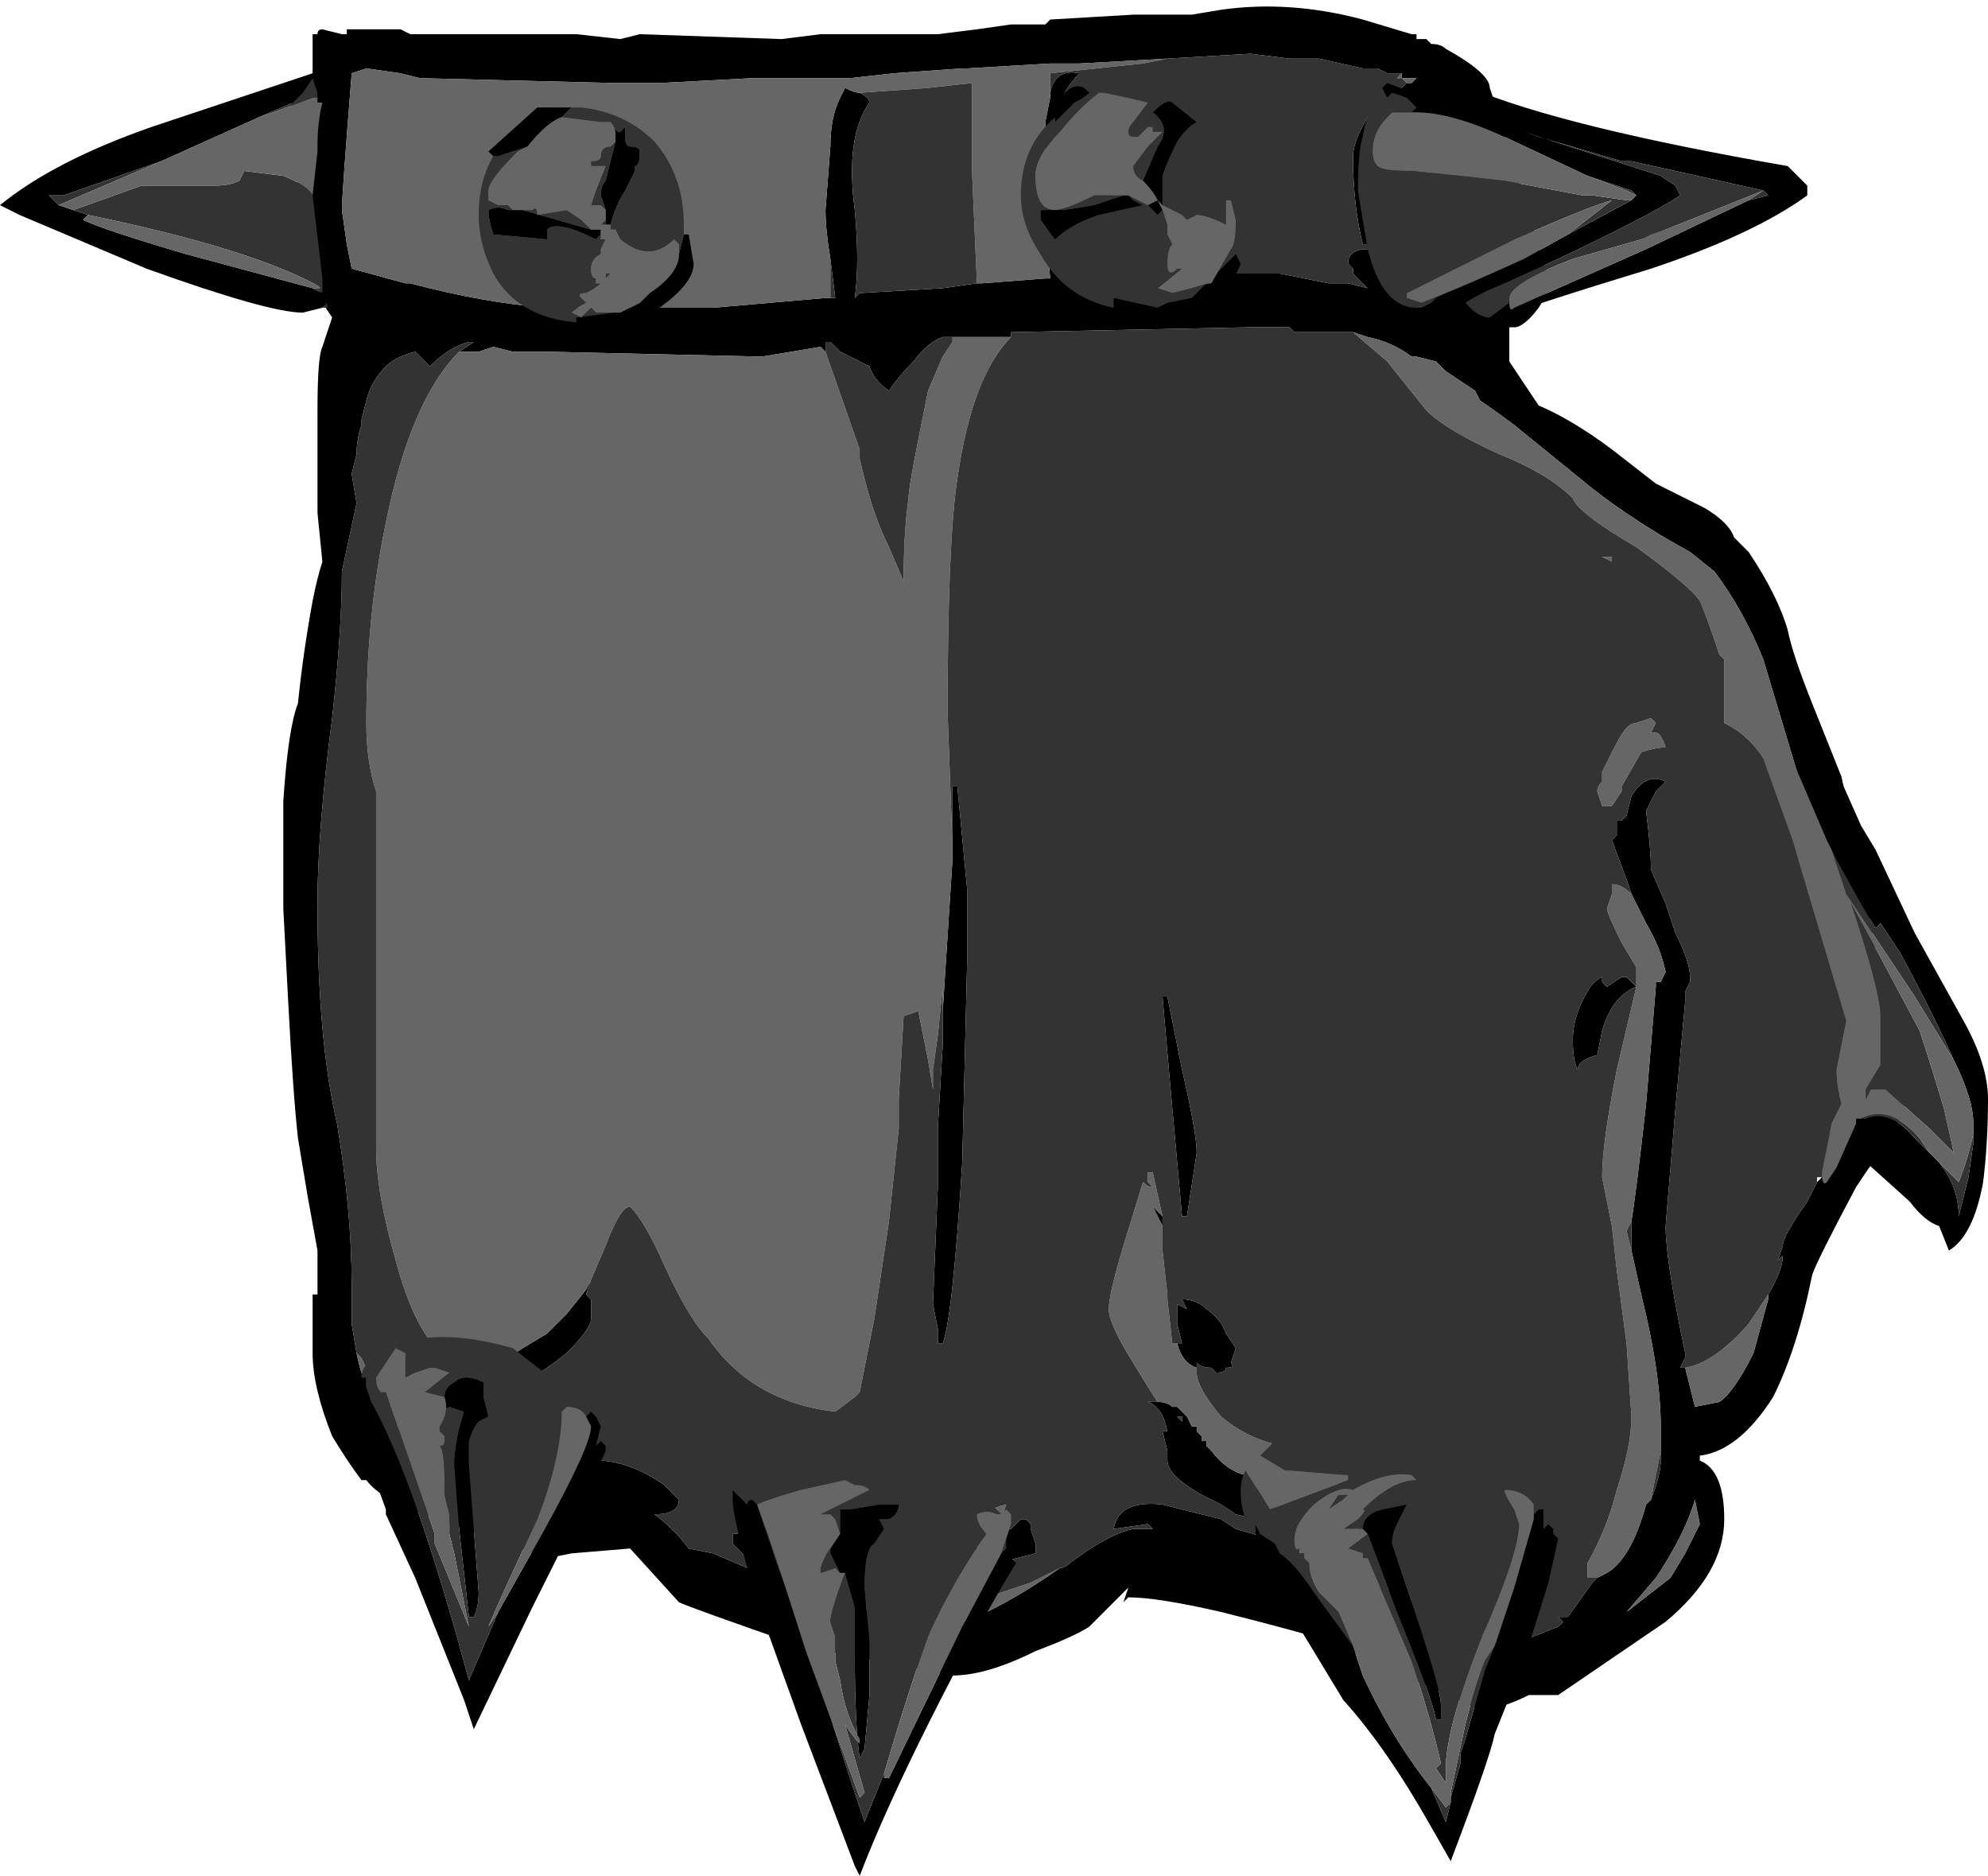 <?xml version="1.0" encoding="UTF-8" standalone="no"?>
<svg xmlns:ffdec="https://www.free-decompiler.com/flash" xmlns:xlink="http://www.w3.org/1999/xlink" ffdec:objectType="frame" height="134.4px" width="142.45px" xmlns="http://www.w3.org/2000/svg">
  <g transform="matrix(1.0, 0.0, 0.0, 1.0, 19.6, 2.1)">
    <use ffdec:characterId="2478" height="19.1" transform="matrix(7.0, 0.0, 0.0, 7.0, -19.6, -1.4)" width="20.35" xlink:href="#shape0"/>
  </g>
  <defs>
    <g id="shape0" transform="matrix(1.0, 0.0, 0.0, 1.0, 2.8, 0.2)">
      <path d="M8.8 -0.15 L9.4 -0.15 9.7 -0.2 Q10.4 -0.3 11.15 -0.1 L11.65 0.05 11.7 0.05 11.7 0.1 11.8 0.1 11.85 0.15 Q11.95 0.15 12.0 0.2 12.45 0.45 12.45 0.6 L12.5 0.75 13.05 2.55 Q13.05 2.7 12.95 2.85 12.8 3.05 12.7 3.05 L12.65 3.05 12.65 3.4 12.95 3.85 Q13.3 4.0 13.7 4.3 L14.15 4.65 14.65 4.9 Q14.9 5.05 14.95 5.2 L15.1 5.35 Q15.4 5.8 15.5 6.15 15.55 6.4 15.75 6.9 L16.05 7.65 16.2 8.35 16.7 11.05 Q16.55 11.35 16.3 11.7 L16.2 11.85 Q15.8 12.6 15.75 12.75 15.6 13.5 15.35 14.0 15.0 14.55 14.6 14.6 L14.6 14.65 Q14.85 14.75 14.85 15.25 14.85 15.8 14.25 16.3 L13.15 17.05 12.85 17.05 Q12.55 17.2 12.35 17.2 L10.8 16.5 Q10.5 16.4 9.7 16.2 9.05 16.05 8.75 16.05 L8.7 16.1 8.75 15.95 8.35 16.35 Q8.2 16.45 7.8 16.6 7.3 16.85 6.95 16.85 L5.4 16.55 Q4.25 16.15 4.15 16.1 L3.65 15.55 3.05 15.6 2.8 15.65 1.55 15.2 Q1.1 15.05 0.95 14.85 L0.9 14.85 Q0.75 14.65 0.6 14.4 0.4 13.9 0.4 13.55 L0.4 12.95 0.45 12.95 0.45 12.5 0.35 11.95 0.25 11.35 Q0.2 10.9 0.15 9.95 L0.1 9.0 0.1 7.9 Q0.15 7.15 0.25 6.9 0.3 6.4 0.4 5.85 0.45 5.6 0.5 5.45 L0.45 4.95 0.45 3.9 Q0.45 3.35 0.5 3.25 L0.6 2.95 0.5 2.8 0.15 1.1 Q0.15 0.55 0.4 0.45 L0.4 0.05 0.45 0.05 Q0.45 0.0 0.5 0.0 L0.7 0.05 0.75 0.05 0.75 0.0 1.3 0.0 1.4 0.05 3.1 0.05 3.55 0.1 3.75 0.05 5.2 0.1 5.6 0.05 6.8 0.05 7.2 0.0 7.55 -0.05 7.9 -0.05 7.95 -0.1 8.8 -0.15 M7.95 0.7 L7.95 0.65 Q8.0 0.4 8.25 0.45 7.9 0.8 8.0 1.45 L8.4 2.5 10.3 2.5 10.8 2.6 11.0 2.6 11.2 2.65 11.05 2.5 11.05 2.45 11.0 2.4 Q11.0 2.25 11.2 2.25 11.25 2.25 11.35 2.35 L11.55 0.65 11.55 0.6 11.6 0.55 11.65 0.55 11.7 0.5 11.55 0.5 11.55 0.45 11.4 0.45 11.3 0.4 11.15 0.4 10.7 0.3 10.4 0.3 10.0 0.25 9.15 0.3 8.25 0.35 7.95 0.35 7.1 0.4 7.05 0.4 6.35 0.45 5.9 0.5 4.9 0.5 3.95 0.55 3.5 0.55 1.5 0.5 1.3 0.45 0.95 0.4 0.8 0.45 Q0.7 1.7 0.7 1.85 L0.75 2.2 0.8 2.45 1.35 2.6 1.4 2.6 Q2.15 2.8 2.8 2.85 L4.5 2.85 5.65 2.75 5.7 2.75 5.75 2.75 5.7 2.35 Q5.65 2.05 5.65 1.85 L5.7 1.2 Q5.7 0.9 5.8 0.7 L5.85 0.6 Q5.95 0.65 6.0 0.65 6.1 0.7 6.1 0.75 5.85 1.1 5.95 1.85 6.0 2.4 5.95 2.75 L6.0 2.7 6.85 2.65 7.2 2.6 7.25 2.6 7.9 2.55 7.95 2.55 Q7.9 2.0 7.9 1.7 L7.9 0.95 7.95 0.7 M16.3 10.75 L15.7 7.95 15.25 6.45 Q15.05 5.95 14.75 5.55 L14.5 5.35 Q13.95 5.05 13.5 4.7 L12.7 4.05 Q12.5 3.9 12.35 3.8 L12.3 3.7 12.0 3.5 11.9 3.4 11.7 3.35 11.65 3.35 Q11.45 3.2 11.2 3.15 L11.05 3.1 10.45 3.1 10.4 3.05 10.0 3.05 7.55 3.1 7.55 3.15 6.95 3.15 6.85 3.15 Q6.7 3.2 6.55 3.4 6.4 3.55 6.3 3.7 6.15 3.6 6.1 3.45 L5.8 3.3 5.7 3.2 5.65 3.2 5.65 3.3 5.6 3.25 5.0 3.35 2.8 3.3 2.45 3.3 2.25 3.25 2.1 3.3 1.9 3.3 2.05 3.2 2.0 3.2 Q1.8 3.25 1.6 3.45 L1.45 3.3 Q1.25 3.35 1.15 3.45 1.0 3.6 0.95 3.8 L0.9 4.0 0.9 4.05 Q0.85 4.2 0.85 4.35 L0.8 4.55 0.85 4.85 0.7 5.55 Q0.7 6.15 0.6 7.05 0.45 8.2 0.45 8.95 0.45 10.35 0.65 11.2 0.8 12.1 0.8 12.85 L0.8 13.25 0.85 13.55 Q0.95 14.05 1.25 14.4 L1.3 14.25 1.7 14.55 2.5 14.85 2.75 14.8 Q3.35 14.45 4.0 14.9 L4.15 15.05 Q4.15 15.2 3.9 15.2 4.1 15.35 4.25 15.55 L4.5 15.6 4.85 15.75 4.85 15.65 4.7 15.5 4.7 15.4 4.75 15.4 4.9 15.25 6.0 15.9 5.95 16.1 6.4 16.45 Q7.05 16.45 8.05 15.75 8.1 15.75 8.15 15.7 8.55 15.4 8.8 15.35 L9.0 15.35 8.95 15.3 8.6 15.35 Q8.65 15.05 9.1 15.1 L9.7 15.25 9.85 15.35 10.55 15.55 12.6 16.55 12.9 16.45 13.15 16.35 13.2 16.3 13.15 16.25 13.25 16.25 13.5 15.9 13.55 15.85 13.65 15.8 Q13.9 15.65 14.05 15.1 L14.1 15.05 Q14.2 14.8 14.2 14.65 L14.2 14.55 14.2 14.3 Q14.2 13.75 14.0 12.95 L13.9 12.5 13.9 12.2 Q13.95 11.9 14.05 11.0 L14.15 9.8 14.15 9.75 14.2 9.75 14.25 9.65 Q14.2 9.4 14.05 9.15 L13.9 8.85 13.85 8.7 13.7 8.3 13.75 8.25 13.75 8.1 13.8 8.1 13.85 8.05 13.9 7.85 Q14.05 7.6 14.25 7.7 L14.15 7.8 14.05 8.0 Q14.1 8.4 14.1 8.6 L14.25 8.95 14.35 9.25 Q14.5 9.55 14.5 9.7 L14.5 9.75 14.45 9.85 14.45 9.95 14.35 11.05 14.25 12.25 Q14.25 12.6 14.45 13.55 L14.45 13.6 14.4 13.7 14.45 13.7 14.55 14.1 14.8 14.05 Q14.95 13.95 15.15 13.55 L15.3 13.0 15.3 12.95 Q15.45 12.7 15.45 12.55 L15.4 12.6 15.45 12.45 Q15.45 12.35 15.7 12.0 L15.8 11.8 15.85 11.75 15.9 11.6 15.95 11.5 16.25 11.0 16.3 10.75 M13.95 9.8 Q13.7 9.9 13.6 10.25 L13.55 10.5 Q13.35 10.55 13.35 10.65 13.3 10.55 13.3 10.35 13.3 10.1 13.45 9.85 13.5 9.75 13.6 9.7 L13.6 9.75 13.65 9.8 13.8 9.7 13.85 9.7 13.95 9.8 M11.55 0.75 L11.2 2.2 11.15 2.2 Q11.05 1.8 11.05 1.3 11.05 1.15 11.2 0.9 L11.55 0.75 M6.95 8.5 L6.95 7.75 7.0 7.75 7.1 8.8 7.1 9.55 7.05 11.6 Q6.95 13.2 6.85 13.45 L6.8 13.45 6.8 13.3 6.75 13.05 6.8 11.85 6.8 11.25 6.85 10.4 6.85 10.05 6.95 8.5 M3.25 12.8 L3.2 12.95 3.25 13.0 3.25 13.2 Q3.25 13.3 3.0 13.55 2.75 13.75 2.55 13.85 L2.15 13.75 Q2.25 13.7 2.55 13.5 L2.8 13.35 3.0 13.15 3.2 12.9 3.25 12.8 M9.15 9.9 L9.3 10.65 Q9.45 11.3 9.45 11.5 L9.35 12.15 9.3 12.15 Q9.15 10.5 9.1 9.9 L9.15 9.9 M9.1 12.15 L9.1 12.3 9.1 12.25 9.0 12.05 9.1 12.15 M9.15 12.95 L9.15 13.0 9.15 12.95 M9.25 13.45 L9.3 13.45 9.25 13.25 9.25 13.05 9.35 13.1 9.3 13.0 Q9.45 13.0 9.55 13.1 9.7 13.2 9.75 13.35 L9.85 13.5 9.8 13.65 Q9.85 13.7 9.75 13.7 9.75 13.75 9.65 13.75 L9.6 13.7 Q9.5 13.7 9.45 13.65 L9.45 13.7 Q9.3 13.65 9.25 13.45 M11.05 15.0 L11.05 15.3 11.05 15.0 M10.65 15.55 L10.05 15.25 9.85 15.2 9.7 15.1 9.5 15.0 Q9.15 14.8 9.15 14.65 L9.15 14.55 9.1 14.35 9.15 14.35 Q9.1 14.1 8.95 14.05 L9.05 14.05 Q9.15 14.05 9.2 14.1 L9.25 14.1 9.35 14.2 9.4 14.3 9.45 14.3 9.45 14.35 9.5 14.4 9.5 14.45 9.55 14.45 9.55 14.5 9.6 14.55 Q9.75 14.75 9.95 14.8 L10.65 15.55 M9.3 14.25 L9.3 14.2 9.25 14.2 9.3 14.25 M7.5 15.35 L7.55 15.35 7.65 15.25 7.7 15.25 7.75 15.3 7.75 15.35 7.8 15.5 7.8 15.6 7.6 15.65 Q7.25 15.75 6.85 15.85 L6.85 15.75 7.5 15.35 M3.6 15.1 L3.6 15.1 M14.6 15.3 L14.55 15.05 Q14.45 15.4 14.15 15.85 L13.85 16.2 14.3 15.85 14.45 15.6 14.6 15.3" fill="#000000" fill-rule="evenodd" stroke="none"/>
      <path d="M7.95 0.7 L7.9 0.95 7.9 1.7 Q7.9 2.0 7.95 2.55 L7.9 2.55 7.25 2.6 7.2 2.6 7.15 1.45 7.15 0.55 6.7 0.6 6.0 0.65 Q5.95 0.65 5.85 0.6 L5.8 0.7 Q5.7 0.9 5.7 1.2 L5.65 1.85 Q5.65 2.05 5.7 2.35 L5.7 2.75 5.65 2.75 4.5 2.85 2.8 2.85 Q2.15 2.8 1.4 2.6 L1.35 2.6 0.8 2.45 0.75 2.2 0.7 1.85 Q0.7 1.7 0.8 0.45 L0.95 0.4 1.3 0.45 1.5 0.5 3.5 0.55 3.95 0.55 4.9 0.5 5.9 0.5 6.35 0.45 7.05 0.4 7.1 0.4 7.95 0.35 8.25 0.35 9.15 0.3 8.9 0.35 7.95 0.45 7.95 0.7 M11.55 0.45 L11.55 0.5 11.7 0.5 11.65 0.55 11.6 0.55 11.55 0.5 11.5 0.5 11.55 0.45 M11.05 3.1 L11.2 3.15 Q11.45 3.2 11.65 3.35 L11.7 3.35 11.9 3.4 12.0 3.5 12.3 3.7 12.35 3.8 Q12.5 3.9 12.7 4.05 L13.5 4.7 Q13.95 5.05 14.5 5.35 L14.75 5.55 Q15.05 5.95 15.25 6.45 L15.7 7.95 16.3 10.75 16.25 11.0 15.95 11.5 15.55 7.95 Q15.4 7.85 15.3 7.55 15.15 7.25 14.85 7.1 14.85 7.0 14.85 6.5 L14.85 6.45 14.8 6.4 Q14.65 5.95 14.6 5.85 14.5 5.7 13.95 5.3 13.35 4.95 13.3 4.8 13.05 4.55 12.55 4.35 12.0 4.1 11.8 3.9 L11.4 3.4 11.05 3.1 M13.7 5.4 L13.7 5.45 13.6 5.4 13.7 5.4 M13.9 8.85 L14.05 9.15 Q14.2 9.4 14.25 9.65 L14.2 9.75 14.15 9.75 14.15 9.8 14.05 11.0 Q13.95 11.9 13.9 12.2 L13.85 12.3 13.9 12.5 14.0 12.95 Q14.2 13.75 14.2 14.3 L14.2 14.55 14.1 15.05 14.05 15.1 Q13.9 15.65 13.65 15.8 L13.55 15.85 13.45 15.85 13.45 15.7 Q13.65 15.35 13.75 14.95 13.9 14.5 13.9 14.2 L13.85 13.45 13.75 12.7 13.7 12.25 13.6 11.75 Q13.6 11.4 13.75 10.65 L13.95 9.8 13.95 9.6 13.8 9.35 Q13.65 9.05 13.65 9.0 L13.7 8.85 13.7 8.75 Q13.8 8.75 13.9 8.85 M12.6 16.55 L10.55 15.55 10.65 15.55 9.95 14.8 Q9.75 14.75 9.6 14.55 L9.55 14.5 9.55 14.45 9.5 14.45 9.5 14.4 9.45 14.35 9.45 14.3 9.4 14.3 9.35 14.2 9.25 14.1 9.2 14.1 Q9.15 14.05 9.05 14.05 8.95 13.9 8.8 13.65 8.55 13.25 8.55 13.1 8.55 12.95 8.7 12.45 L8.9 11.8 Q8.95 11.85 9.0 11.85 L8.95 11.8 8.95 11.7 9.0 11.7 9.1 12.15 9.0 12.05 9.1 12.25 9.1 12.3 9.1 12.5 9.15 12.95 9.15 13.0 9.2 13.45 9.25 13.45 Q9.3 13.65 9.45 13.7 L9.45 13.75 Q9.45 13.9 9.7 14.2 10.0 14.45 10.35 14.5 L11.05 15.0 11.05 15.3 12.6 16.55 M8.05 15.75 Q7.05 16.45 6.4 16.45 L5.95 16.1 7.3 16.05 7.75 15.9 8.05 15.75 M6.0 15.9 L4.9 15.25 6.0 15.9 M2.5 14.85 L1.7 14.55 2.5 14.85 M1.3 14.25 L1.25 14.4 Q0.95 14.05 0.85 13.55 L0.9 13.6 0.95 13.7 1.3 14.25 M1.9 3.3 L2.1 3.3 2.25 3.25 2.45 3.3 2.8 3.3 5.0 3.35 5.6 3.25 5.65 3.3 6.0 4.3 6.0 4.4 6.05 4.6 Q6.15 5.0 6.3 5.3 L6.45 5.65 Q6.45 5.15 6.5 4.8 6.5 4.7 6.6 4.2 L6.7 3.7 6.85 3.35 6.95 3.2 6.95 3.15 7.55 3.15 Q7.15 3.55 7.0 4.6 6.9 5.25 6.9 7.0 L6.95 8.35 6.95 8.5 6.85 10.05 6.85 9.8 6.8 10.3 6.75 10.65 6.75 10.85 6.7 10.55 6.6 10.05 6.45 10.1 6.4 10.95 6.4 11.25 6.3 12.2 6.15 13.2 6.0 13.95 5.95 14.0 5.75 14.15 Q4.9 14.05 4.45 13.4 4.25 13.2 4.0 12.65 3.8 12.2 3.65 12.05 3.55 12.05 3.4 12.45 L3.25 12.8 3.2 12.9 3.0 13.15 2.8 13.35 2.55 13.5 Q2.25 13.7 2.15 13.75 L1.95 13.7 Q1.5 13.55 1.25 12.6 1.05 11.9 1.05 11.45 L1.05 7.8 Q0.95 7.5 0.95 7.1 0.95 6.0 1.15 5.05 1.4 3.8 1.9 3.3 M14.15 7.1 L14.1 7.2 14.15 7.2 Q14.2 7.2 14.25 7.35 14.15 7.35 14.0 7.4 L13.8 7.75 13.8 7.8 13.7 7.95 13.6 7.95 13.55 7.8 Q13.55 7.75 13.6 7.7 L13.6 7.6 13.7 7.4 Q13.8 7.2 13.85 7.15 13.9 7.1 13.95 7.1 L14.1 7.05 14.15 7.1 M15.3 12.95 L15.3 13.0 15.15 13.55 Q14.95 13.95 14.8 14.05 L14.55 14.1 14.45 13.7 Q14.75 13.65 15.1 13.25 L15.3 12.95 M6.85 15.75 L6.8 15.5 Q7.25 15.15 7.5 15.1 L7.45 15.25 7.5 15.35 6.85 15.75 M4.95 14.4 L4.95 14.4 M14.6 15.3 L14.45 15.6 14.3 15.85 13.85 16.2 14.15 15.85 Q14.45 15.4 14.55 15.05 L14.6 15.3" fill="#666666" fill-rule="evenodd" stroke="none"/>
      <path d="M11.6 0.55 L11.55 0.6 11.55 0.65 11.35 2.35 Q11.25 2.25 11.2 2.25 11.0 2.25 11.0 2.4 L11.05 2.45 11.05 2.5 11.2 2.65 11.0 2.6 10.8 2.6 10.3 2.5 8.4 2.5 8.0 1.45 Q7.9 0.8 8.25 0.45 8.0 0.4 7.95 0.65 L7.95 0.7 7.95 0.45 8.9 0.35 9.15 0.3 10.0 0.25 10.4 0.3 10.7 0.3 11.15 0.4 11.3 0.4 11.4 0.45 11.55 0.45 11.5 0.5 11.55 0.5 11.6 0.55 M7.2 2.6 L6.85 2.65 6.0 2.7 5.95 2.75 Q6.0 2.4 5.95 1.85 5.85 1.1 6.1 0.75 6.1 0.7 6.0 0.65 L6.7 0.6 7.15 0.55 7.15 1.45 7.2 2.6 M5.7 2.35 L5.75 2.75 5.7 2.75 5.7 2.35 M11.05 3.1 L11.4 3.4 11.8 3.9 Q12.0 4.1 12.55 4.35 13.05 4.55 13.3 4.8 13.35 4.95 13.95 5.3 14.5 5.7 14.6 5.85 14.65 5.95 14.8 6.4 L14.85 6.45 14.85 6.5 Q14.85 7.0 14.85 7.1 15.15 7.25 15.3 7.55 15.4 7.85 15.55 7.95 L15.95 11.5 15.9 11.6 15.85 11.75 15.8 11.75 15.8 11.8 15.7 12.0 Q15.45 12.35 15.45 12.45 L15.4 12.6 15.45 12.55 Q15.45 12.7 15.3 12.95 L15.1 13.25 Q14.75 13.65 14.45 13.7 L14.4 13.7 14.45 13.6 14.45 13.55 Q14.25 12.6 14.25 12.25 L14.35 11.05 14.45 9.95 14.45 9.85 14.5 9.75 14.5 9.7 Q14.5 9.55 14.35 9.25 L14.25 8.95 14.1 8.6 Q14.1 8.4 14.05 8.0 L14.15 7.8 14.25 7.7 Q14.05 7.6 13.9 7.85 L13.85 8.05 13.8 8.1 13.75 8.1 13.75 8.25 13.7 8.3 13.85 8.7 13.9 8.85 Q13.8 8.75 13.7 8.75 L13.7 8.85 13.65 9.0 Q13.65 9.05 13.8 9.35 L13.95 9.6 13.95 9.8 13.85 9.7 13.8 9.7 13.65 9.8 13.6 9.75 13.6 9.7 Q13.5 9.75 13.45 9.85 13.3 10.1 13.3 10.35 13.3 10.55 13.35 10.65 13.35 10.55 13.55 10.5 L13.6 10.25 Q13.7 9.9 13.95 9.8 L13.75 10.65 Q13.6 11.4 13.6 11.75 L13.7 12.25 13.75 12.7 13.85 13.45 13.9 14.2 Q13.9 14.5 13.75 14.95 13.65 15.35 13.45 15.7 L13.45 15.85 13.55 15.85 13.5 15.9 13.25 16.25 13.15 16.25 13.2 16.3 13.15 16.35 12.9 16.45 12.6 16.55 11.05 15.3 11.05 15.0 10.35 14.5 Q10.0 14.45 9.7 14.2 9.45 13.9 9.45 13.75 L9.45 13.7 9.45 13.65 Q9.5 13.7 9.6 13.7 L9.65 13.75 Q9.75 13.75 9.75 13.7 9.85 13.7 9.8 13.65 L9.85 13.5 9.75 13.35 Q9.7 13.2 9.55 13.1 9.45 13.0 9.3 13.0 L9.35 13.1 9.25 13.05 9.25 13.25 9.3 13.45 9.25 13.45 9.2 13.45 9.15 13.0 9.15 12.95 9.1 12.5 9.1 12.3 9.1 12.15 9.0 11.7 8.95 11.7 8.95 11.8 9.0 11.85 Q8.95 11.85 8.9 11.8 L8.7 12.45 Q8.55 12.95 8.55 13.1 8.55 13.25 8.8 13.65 8.95 13.9 9.05 14.05 L8.95 14.05 Q9.1 14.1 9.15 14.35 L9.1 14.35 9.15 14.55 9.15 14.65 Q9.15 14.8 9.5 15.0 L9.7 15.1 9.85 15.2 10.05 15.25 10.65 15.55 10.55 15.55 9.85 15.35 9.7 15.25 9.1 15.1 Q8.65 15.05 8.6 15.35 L8.95 15.3 9.0 15.35 8.8 15.35 Q8.55 15.4 8.15 15.7 8.1 15.75 8.05 15.75 L7.75 15.9 7.3 16.05 5.95 16.1 6.0 15.9 4.9 15.25 4.75 15.4 4.7 15.4 4.7 15.5 4.85 15.65 4.85 15.75 4.5 15.6 4.25 15.55 Q4.1 15.35 3.9 15.2 4.15 15.2 4.15 15.05 L4.0 14.9 Q3.35 14.45 2.75 14.8 L2.5 14.85 1.7 14.55 1.3 14.25 0.95 13.7 0.9 13.6 0.85 13.55 0.8 13.25 0.8 12.85 Q0.8 12.1 0.65 11.2 0.45 10.35 0.45 8.95 0.45 8.2 0.6 7.05 0.7 6.15 0.7 5.55 L0.85 4.85 0.8 4.55 0.85 4.35 Q0.85 4.2 0.9 4.05 L0.9 4.0 0.95 3.8 Q1.0 3.6 1.15 3.45 1.25 3.35 1.45 3.3 L1.6 3.45 Q1.8 3.25 2.0 3.2 L2.05 3.2 1.9 3.3 Q1.4 3.8 1.15 5.05 0.95 6.0 0.95 7.1 0.95 7.5 1.05 7.8 L1.05 11.45 Q1.05 11.9 1.25 12.6 1.5 13.55 1.95 13.7 L2.15 13.75 2.55 13.85 Q2.75 13.75 3.0 13.55 3.25 13.3 3.25 13.2 L3.25 13.0 3.2 12.95 3.25 12.8 3.4 12.45 Q3.55 12.05 3.65 12.05 3.8 12.2 4.0 12.65 4.25 13.2 4.45 13.4 4.9 14.05 5.75 14.15 L5.95 14.0 6.0 13.95 6.15 13.2 6.3 12.2 6.4 11.25 6.4 10.95 6.45 10.1 6.6 10.05 6.7 10.55 6.75 10.85 6.75 10.65 6.8 10.3 6.85 9.8 6.85 10.05 6.85 10.4 6.8 11.25 6.8 11.85 6.75 13.05 6.8 13.3 6.8 13.45 6.85 13.45 Q6.95 13.2 7.05 11.6 L7.1 9.55 7.1 8.8 7.0 7.75 6.95 7.75 6.95 8.5 6.95 8.35 6.9 7.0 Q6.9 5.25 7.0 4.6 7.15 3.55 7.55 3.15 L7.55 3.1 10.0 3.05 10.4 3.05 10.45 3.1 11.05 3.1 M16.25 11.0 L16.3 10.75 16.25 11.0 M13.7 5.4 L13.6 5.4 13.7 5.45 13.7 5.4 M13.9 12.2 L13.9 12.5 13.85 12.3 13.9 12.2 M14.2 14.55 L14.2 14.65 Q14.2 14.8 14.1 15.05 L14.2 14.55 M5.65 3.3 L5.65 3.2 5.7 3.2 5.8 3.3 6.1 3.45 Q6.15 3.6 6.3 3.7 6.4 3.55 6.55 3.4 6.7 3.2 6.85 3.15 L6.95 3.15 6.95 3.2 6.85 3.35 6.7 3.7 6.6 4.2 Q6.5 4.7 6.5 4.8 6.45 5.15 6.45 5.65 L6.3 5.3 Q6.15 5.0 6.05 4.6 L6.0 4.4 6.0 4.3 5.65 3.3 M14.15 7.1 L14.1 7.05 13.95 7.1 Q13.9 7.1 13.85 7.15 13.8 7.2 13.7 7.4 L13.6 7.6 13.6 7.7 Q13.55 7.75 13.55 7.8 L13.6 7.95 13.7 7.95 13.8 7.8 13.8 7.75 14.0 7.4 Q14.15 7.35 14.25 7.35 14.2 7.2 14.15 7.2 L14.1 7.2 14.15 7.1 M11.55 0.75 L11.2 0.9 Q11.05 1.15 11.05 1.3 11.05 1.8 11.15 2.2 L11.2 2.2 11.55 0.75 M9.15 9.9 L9.1 9.9 Q9.15 10.5 9.3 12.15 L9.35 12.15 9.45 11.5 Q9.45 11.3 9.3 10.65 L9.15 9.9 M6.85 15.75 L6.85 15.85 Q7.25 15.75 7.6 15.65 L7.8 15.6 7.8 15.5 7.75 15.35 7.75 15.3 7.7 15.25 7.65 15.25 7.55 15.35 7.5 15.35 7.45 15.25 7.5 15.1 Q7.25 15.15 6.8 15.5 L6.85 15.75 M9.3 14.25 L9.25 14.2 9.3 14.2 9.3 14.25 M4.95 14.4 L4.95 14.4 M3.6 15.1 L3.6 15.1" fill="#333333" fill-rule="evenodd" stroke="none"/>
      <path d="M11.4 0.7 L11.35 0.6 11.4 0.55 12.35 0.9 12.25 0.7 12.2 0.7 12.25 0.6 Q13.2 1.0 15.5 1.4 L15.7 1.6 15.7 1.7 Q15.15 2.1 14.1 2.45 12.95 2.8 12.4 3.0 L12.45 2.95 12.65 2.8 Q12.65 2.9 12.7 2.85 L14.05 2.25 15.1 1.75 15.3 1.7 15.25 1.65 13.9 1.35 13.8 1.35 12.95 1.1 12.8 1.05 14.2 1.5 14.35 1.6 14.4 1.7 Q14.1 1.9 13.15 2.35 L12.6 2.6 Q12.35 2.7 12.2 2.8 L12.0 2.9 11.95 2.9 11.75 2.85 11.85 2.8 11.9 2.75 12.0 2.7 Q12.25 2.6 12.8 2.35 L13.25 2.1 13.9 1.75 13.95 1.7 13.9 1.65 13.45 1.5 12.6 1.1 Q12.05 0.85 11.7 0.85 L11.65 0.85 11.7 0.8 11.6 0.7 11.45 0.65 11.4 0.7 M15.25 1.65 L15.25 1.65 M14.25 2.05 L14.1 2.1 14.0 2.15 14.25 2.05 M15.6 7.6 Q15.6 7.4 15.75 7.4 L15.9 7.7 Q15.9 7.6 16.0 7.55 L16.05 7.7 16.25 8.15 16.4 8.4 16.8 9.25 17.3 10.15 Q17.55 10.6 17.55 10.95 17.55 11.4 17.5 11.8 17.4 12.35 17.15 12.5 L17.05 12.25 Q16.9 12.2 16.75 12.0 L16.25 11.55 Q16.15 11.65 16.05 11.65 L16.0 11.65 16.2 11.2 16.2 11.15 16.3 11.15 Q16.55 11.05 16.8 11.35 L16.95 11.5 17.05 11.6 Q17.25 11.85 17.25 12.15 L17.35 11.75 17.4 11.4 17.4 11.3 17.4 11.2 Q17.4 10.95 17.2 10.55 17.0 10.1 16.65 9.45 L16.45 9.15 16.4 9.2 Q16.3 9.05 16.0 8.5 L15.95 8.4 15.9 8.3 15.6 7.6 M8.9 1.55 L9.05 1.2 Q9.2 1.0 9.0 0.85 9.15 0.7 9.2 0.75 L9.45 0.95 Q9.35 1.0 9.25 1.15 9.15 1.35 9.1 1.5 L9.1 1.8 9.05 1.75 9.1 1.85 9.05 1.9 8.95 1.8 9.05 1.75 Q9.0 1.65 8.9 1.55 M8.75 1.7 L8.8 1.75 8.9 1.8 8.45 1.9 Q8.15 2.0 8.0 2.15 L7.85 1.95 7.85 1.85 8.1 1.85 8.4 1.8 8.7 1.7 8.75 1.7 M8.2 0.75 L8.0 0.95 8.0 0.9 7.95 0.85 8.1 0.65 Q8.2 0.55 8.3 0.6 L8.35 0.65 Q8.3 0.7 8.2 0.75 M8.6 2.85 L8.6 2.75 9.05 2.85 9.15 2.8 9.4 2.75 9.85 2.3 9.9 2.4 Q9.85 2.55 9.65 2.75 9.35 3.0 9.05 3.0 L8.6 2.9 8.6 2.85 M2.25 1.3 L2.2 1.25 2.7 0.8 3.05 0.8 2.95 0.9 Q2.8 0.95 2.6 1.2 L2.3 1.3 2.25 1.3 M4.2 2.1 L4.25 2.1 4.3 2.4 Q4.3 2.6 3.95 2.85 L3.55 3.1 3.05 3.05 3.1 3.0 3.1 2.95 3.5 2.9 3.55 2.9 3.75 2.8 3.85 2.7 Q4.15 2.5 4.15 2.3 L4.2 2.1 M3.5 1.1 L3.5 1.0 Q3.5 1.05 3.55 1.05 L3.6 1.0 3.6 1.1 Q3.6 1.2 3.65 1.2 3.75 1.2 3.75 1.25 3.75 1.4 3.7 1.4 L3.7 1.45 3.6 1.65 Q3.5 1.8 3.45 2.0 L3.4 2.0 3.4 1.95 3.4 1.85 3.35 1.7 Q3.35 1.6 3.4 1.55 L3.5 1.15 3.5 1.1 M3.25 2.05 L3.35 2.05 3.35 2.1 3.3 2.15 Q2.9 1.95 2.8 2.05 L2.8 2.15 2.25 2.1 Q2.2 1.95 2.2 1.85 2.3 1.8 2.4 1.85 L2.45 1.85 2.55 1.85 3.25 2.05 M0.4 0.5 L0.3 0.65 0.2 0.75 -0.15 0.9 -1.15 1.35 -2.15 1.7 -2.3 1.7 -2.2 1.8 -2.05 1.85 -1.9 1.9 -1.95 1.95 Q-1.75 2.05 -0.9 2.3 L0.4 2.65 0.5 2.7 0.55 2.8 0.5 2.85 0.3 2.9 Q-0.05 2.9 -1.3 2.45 L-2.6 1.9 -2.8 1.8 Q-2.25 1.35 -1.25 1.0 L0.4 0.45 0.4 0.5 M3.2 14.2 L3.25 14.15 3.3 14.2 3.35 14.3 3.3 14.5 3.35 14.45 3.4 14.5 3.4 14.55 3.25 14.9 3.25 14.95 Q3.0 15.45 2.65 16.15 L2.05 17.4 1.95 17.1 1.45 15.85 1.15 15.2 1.15 15.15 0.75 14.05 0.75 14.0 Q0.75 13.9 0.9 13.8 L0.95 13.8 0.95 13.9 1.0 14.05 Q1.45 14.85 2.0 16.9 L2.3 16.2 2.75 15.4 Q3.25 14.5 3.25 14.3 L3.2 14.2 M1.85 13.85 Q1.95 13.75 2.15 13.85 L2.15 14.0 2.2 14.2 2.1 14.25 Q2.05 14.3 2.0 14.45 L2.0 14.7 2.1 16.0 Q2.1 16.15 2.05 16.25 L2.0 16.25 1.9 15.35 1.85 14.7 Q1.85 14.45 1.95 14.15 L1.8 14.1 Q1.75 14.15 1.75 14.0 1.75 13.9 1.85 13.85 M10.05 15.4 L10.05 15.35 Q10.05 15.25 10.05 15.3 L10.05 15.3 10.1 15.4 10.25 15.5 10.3 15.6 Q10.45 15.7 10.65 16.0 L11.05 16.55 11.15 16.85 Q11.45 17.5 11.85 18.0 L12.0 18.35 12.05 18.15 12.05 18.1 12.15 17.75 12.15 17.65 12.2 17.5 12.4 16.8 12.5 16.55 12.7 15.95 12.9 15.25 12.9 15.2 12.95 15.15 13.0 15.15 13.0 15.35 13.05 15.3 13.1 15.35 13.1 15.4 13.15 15.45 13.05 15.9 12.8 16.7 12.5 17.45 Q12.45 17.7 12.05 18.75 L11.85 18.4 Q11.4 17.6 10.95 17.1 L9.95 15.45 10.1 15.45 10.05 15.4 M11.15 15.35 Q11.15 15.2 11.35 15.15 L11.6 15.1 11.5 15.3 Q11.45 15.4 11.45 15.5 L11.7 16.25 Q11.95 17.0 11.95 17.15 L11.95 17.3 11.9 17.3 Q11.85 17.05 11.5 16.2 L11.2 15.4 11.15 15.35 M6.25 17.85 L6.25 17.9 6.3 17.9 7.05 16.35 7.45 15.6 7.5 15.55 7.5 15.6 7.6 15.7 Q7.2 16.35 6.7 17.35 6.25 18.25 6.0 18.9 L5.95 18.8 5.4 17.35 4.95 16.1 Q4.7 15.25 4.7 15.05 L4.7 14.95 4.85 15.1 Q4.85 15.05 4.9 15.05 L4.95 15.1 5.15 15.7 5.55 16.8 5.9 17.9 6.05 18.35 6.25 17.85 M5.8 15.4 L5.8 15.15 5.9 15.15 6.2 15.1 6.4 15.1 Q6.4 15.2 6.3 15.25 L6.2 15.25 6.25 15.35 6.15 15.5 Q6.05 15.55 6.05 15.95 L6.1 16.5 6.1 17.05 6.05 17.6 6.0 17.7 Q5.95 17.35 5.95 16.65 L5.95 16.15 5.85 15.8 5.8 15.8 5.7 15.6 5.7 15.55 5.8 15.4" fill="#000000" fill-rule="evenodd" stroke="none"/>
      <path d="M11.4 0.7 L11.45 0.65 11.6 0.7 11.7 0.8 11.65 0.85 11.7 0.85 11.45 0.85 11.4 0.9 Q11.25 1.05 11.25 1.25 11.25 1.35 11.3 1.4 11.35 1.45 11.65 1.45 L12.15 1.5 12.6 1.55 13.4 1.7 13.5 1.7 13.85 1.75 13.9 1.75 13.25 2.1 13.7 1.75 Q13.5 1.8 12.7 2.15 L11.6 2.7 11.6 2.75 11.75 2.8 12.0 2.7 11.9 2.75 11.85 2.8 11.75 2.85 11.7 2.85 Q11.35 2.85 11.2 2.25 L11.1 1.65 Q11.1 1.25 11.15 1.1 11.2 0.75 11.4 0.7 M13.45 1.5 L13.9 1.65 13.95 1.7 13.85 1.65 13.45 1.5 M12.2 2.8 Q12.35 2.7 12.6 2.6 L13.15 2.35 Q14.1 1.9 14.4 1.7 L14.35 1.6 14.2 1.5 12.8 1.05 12.95 1.1 13.8 1.35 13.9 1.35 15.25 1.65 15.3 1.7 15.1 1.75 15.25 1.65 14.25 2.05 14.0 2.15 13.3 2.35 Q12.65 2.6 12.65 2.75 L12.65 2.8 12.45 2.95 Q12.35 2.95 12.25 2.85 L12.2 2.8 M15.9 11.45 Q15.8 11.4 15.75 11.15 15.65 11.0 15.65 10.75 L15.65 10.7 Q15.55 10.5 15.5 10.1 L15.45 9.25 15.5 8.55 Q15.5 8.5 15.5 8.4 L15.55 8.35 15.55 8.3 16.1 10.15 16.0 10.65 Q16.0 10.8 16.05 11.0 L15.95 11.2 15.9 11.45 M15.95 8.4 L16.0 8.5 Q16.3 9.05 16.4 9.2 L16.45 9.15 16.65 9.45 Q17.0 10.1 17.2 10.55 L16.8 9.9 16.1 8.85 15.95 8.4 M17.4 11.3 L17.4 11.4 17.35 11.75 17.25 12.15 Q17.25 11.85 17.05 11.6 17.2 11.75 17.25 11.8 L17.25 11.8 Q17.35 11.55 17.4 11.3 M16.95 11.5 L16.8 11.35 Q16.55 11.05 16.3 11.15 L16.2 11.15 16.25 11.15 Q16.55 11.0 16.85 11.35 L16.95 11.5 M16.15 8.95 L16.45 9.5 16.85 10.25 Q16.95 10.55 17.1 11.05 L17.2 11.5 16.95 11.25 16.5 10.85 16.35 10.85 16.3 10.95 16.3 10.85 16.45 10.6 16.45 10.1 Q16.45 9.85 16.15 8.95 M9.1 1.8 L9.1 1.5 Q9.15 1.35 9.25 1.15 9.35 1.0 9.45 0.95 L9.2 0.75 Q9.15 0.7 9.0 0.85 9.2 1.0 9.05 1.2 L8.9 1.55 Q8.8 1.5 8.8 1.4 L8.95 1.2 9.1 1.05 9.0 1.05 9.0 1.0 8.95 1.0 8.85 1.1 8.8 1.1 Q8.75 1.1 8.75 1.05 8.75 1.0 8.8 0.95 L8.95 0.75 Q8.75 0.7 8.5 0.65 L8.8 0.65 Q9.25 0.65 9.6 1.0 9.95 1.4 9.95 2.0 9.95 2.15 9.85 2.3 L9.4 2.75 9.15 2.8 9.05 2.85 8.6 2.75 8.6 2.85 Q8.1 2.75 7.85 2.3 7.65 2.0 7.65 1.7 7.65 1.2 8.0 0.9 L8.0 0.95 8.2 0.75 Q8.3 0.7 8.45 0.65 8.25 0.8 8.05 1.05 7.8 1.3 7.8 1.5 7.8 1.85 8.0 1.85 8.1 1.85 8.4 1.7 L8.7 1.7 8.4 1.8 8.1 1.85 7.85 1.85 7.85 1.95 8.0 2.15 Q8.15 2.0 8.45 1.9 L8.9 1.8 8.8 1.75 8.75 1.7 8.95 1.8 9.05 1.9 9.1 1.85 9.15 2.0 9.15 2.1 9.2 2.2 Q9.15 2.25 9.15 2.4 9.15 2.55 9.25 2.45 L9.3 2.45 9.05 2.65 9.2 2.7 9.4 2.65 Q9.55 2.6 9.6 2.6 L9.8 2.25 Q9.85 2.2 9.85 1.95 L9.8 1.75 9.75 1.75 9.75 2.0 Q9.55 1.9 9.45 1.9 L9.35 1.95 9.3 1.9 9.1 1.8 M3.05 0.8 L3.15 0.8 Q3.6 0.85 3.9 1.15 4.2 1.5 4.2 2.0 L4.2 2.1 4.15 2.3 4.15 2.2 4.1 2.15 Q3.85 2.4 3.55 2.15 L3.5 2.05 3.45 2.05 3.45 2.0 3.35 2.0 3.4 1.95 3.4 2.0 3.45 2.0 Q3.5 1.8 3.6 1.65 L3.7 1.45 3.7 1.4 Q3.75 1.4 3.75 1.25 3.75 1.2 3.65 1.2 3.6 1.2 3.6 1.1 L3.6 1.0 3.55 1.05 Q3.5 1.05 3.5 1.0 L3.5 1.1 Q3.5 1.0 3.45 0.95 L3.35 0.95 2.95 0.9 3.05 0.8 M3.1 3.0 Q2.5 2.95 2.25 2.5 2.1 2.2 2.1 1.9 2.1 1.55 2.25 1.3 L2.3 1.3 2.6 1.2 2.5 1.25 Q2.2 1.55 2.2 1.65 L2.2 1.75 2.3 1.8 2.4 1.8 2.45 1.85 2.4 1.85 Q2.3 1.8 2.2 1.85 2.2 1.95 2.25 2.1 L2.8 2.15 2.8 2.05 Q2.9 1.95 3.3 2.15 L3.35 2.1 3.35 2.15 3.4 2.15 3.35 2.25 3.35 2.3 Q3.25 2.35 3.25 2.45 3.25 2.55 3.3 2.55 L3.3 2.6 3.35 2.6 Q3.3 2.65 3.2 2.7 3.1 2.7 3.15 2.75 L3.2 2.8 Q3.1 2.85 3.05 2.9 L3.15 2.95 3.25 2.85 3.3 2.9 3.5 2.9 3.1 2.95 3.1 3.0 M3.5 1.15 L3.4 1.55 Q3.35 1.6 3.35 1.7 L3.4 1.85 3.35 1.8 3.25 1.8 3.3 1.65 3.4 1.4 3.25 1.4 3.25 1.35 Q3.35 1.35 3.35 1.3 3.35 1.2 3.45 1.2 L3.5 1.15 M2.55 1.85 L2.65 1.85 Q2.7 1.8 2.7 1.9 L3.0 1.85 3.15 1.95 3.25 2.05 2.55 1.85 M3.4 2.5 L3.45 2.5 3.4 2.55 3.4 2.5 M-0.15 0.9 L0.2 0.75 0.3 0.65 0.4 0.5 0.45 0.65 0.45 0.7 0.4 0.7 0.0 0.85 -0.15 0.9 M0.5 2.85 L0.55 2.8 0.55 2.85 0.5 2.85 M0.5 2.7 L0.4 2.65 0.5 2.65 Q-0.2 2.25 -1.9 1.9 L-2.05 1.85 -1.35 1.6 -0.6 1.6 Q-0.45 1.6 -0.35 1.55 L-0.3 1.45 0.1 1.5 Q0.35 1.6 0.4 1.7 L0.5 2.55 0.5 2.7 M-2.2 1.8 L-2.3 1.7 -2.15 1.7 -1.15 1.35 -2.2 1.8 M1.35 13.55 L1.25 13.5 1.05 13.8 Q1.05 13.9 1.1 13.95 L1.15 13.95 1.65 15.4 1.65 15.5 2.0 16.35 1.85 15.6 1.8 15.4 1.8 15.2 1.75 15.0 1.75 14.85 Q1.75 14.55 1.7 14.5 1.75 14.5 1.75 14.45 L1.75 14.4 1.7 14.35 1.7 14.3 Q1.8 14.15 1.75 14.0 L1.55 13.95 1.8 13.75 1.65 13.7 1.6 13.7 1.45 13.75 1.35 13.8 1.35 13.55 M0.9 13.8 Q0.9 13.6 1.3 13.45 1.75 13.3 2.45 13.5 L2.9 13.85 Q3.15 14.05 3.2 14.2 3.15 14.1 3.0 14.1 L2.95 14.15 Q2.95 14.6 2.7 15.25 2.3 16.1 2.2 16.35 L2.3 16.2 2.0 16.9 Q1.45 14.85 1.0 14.05 L0.95 13.9 0.95 13.8 0.9 13.8 M1.3 13.85 L1.3 13.85 M1.85 13.85 Q1.75 13.9 1.75 14.0 1.75 14.15 1.8 14.1 L1.95 14.15 Q1.85 14.45 1.85 14.7 L1.9 15.35 2.0 16.25 2.05 16.25 Q2.1 16.15 2.1 16.0 L2.0 14.7 2.0 14.45 Q2.05 14.3 2.1 14.25 L2.2 14.2 2.15 14.0 2.15 13.85 Q1.95 13.75 1.85 13.85 M9.95 14.75 L10.2 15.15 11.0 14.85 11.0 14.8 10.35 14.75 10.1 14.6 10.35 14.35 Q10.9 14.05 11.9 14.0 12.55 14.05 12.9 14.45 13.15 14.75 13.15 15.1 L13.15 15.35 13.1 15.35 13.05 15.3 13.0 15.35 13.0 15.15 12.95 15.15 12.9 15.2 12.9 15.1 Q12.8 14.95 12.6 14.95 12.6 15.0 12.7 15.15 L12.75 15.3 Q12.75 15.6 12.35 16.5 12.0 17.4 12.0 17.8 L12.0 17.95 11.9 17.8 11.95 17.75 Q11.85 17.3 11.65 16.7 L11.2 15.65 11.15 15.65 11.15 15.6 11.0 15.55 11.2 15.4 11.5 16.2 Q11.85 17.05 11.9 17.3 L11.95 17.3 11.95 17.15 Q11.95 17.0 11.7 16.25 L11.45 15.5 Q11.45 15.4 11.5 15.3 L11.6 15.1 11.35 15.15 Q11.15 15.2 11.15 15.35 L10.95 15.35 11.1 15.25 Q11.2 15.15 11.15 15.15 11.45 14.85 11.7 14.85 L11.65 14.8 Q11.4 14.75 11.05 14.95 10.9 14.9 10.65 15.1 10.45 15.3 10.45 15.45 10.45 15.6 10.5 15.55 L10.5 15.6 10.55 15.6 10.55 15.65 10.6 15.7 Q10.6 15.85 10.7 16.0 L10.9 16.2 11.05 16.55 10.65 16.0 Q10.45 15.7 10.3 15.6 L10.25 15.5 10.1 15.4 10.05 15.3 10.05 15.3 Q10.05 15.25 10.05 15.35 L10.05 15.4 Q9.9 15.25 9.9 14.95 9.9 14.85 9.95 14.75 M10.9 15.0 L11.0 15.0 10.95 15.05 10.8 15.15 10.9 15.0 M11.85 18.0 L12.0 18.2 12.05 18.15 12.0 18.35 11.85 18.0 M12.05 18.1 L12.05 18.05 12.2 17.35 Q12.3 16.95 12.4 16.7 L12.5 16.55 12.4 16.8 12.2 17.5 12.15 17.65 12.15 17.75 12.05 18.1 M7.45 15.2 L7.4 15.2 Q7.3 15.15 7.2 15.2 7.2 15.3 7.3 15.4 7.0 15.8 6.7 16.45 6.5 17.0 6.25 17.85 L6.05 18.35 5.9 17.9 5.55 16.8 5.15 15.7 4.95 15.1 4.9 15.05 Q4.85 15.05 4.85 15.1 L4.7 14.95 Q4.75 14.65 5.2 14.45 5.75 14.15 6.5 14.5 6.95 14.65 7.2 14.95 L7.45 15.2 M7.45 15.6 L7.5 15.45 7.5 15.6 7.5 15.55 7.45 15.6 M5.8 15.4 L5.75 15.25 5.7 15.2 5.6 15.2 6.1 14.95 Q6.05 14.9 5.95 14.9 L5.85 14.85 5.4 14.95 Q5.05 15.05 4.95 15.1 5.15 15.65 5.45 16.6 L6.0 18.1 6.05 18.05 5.85 17.35 Q5.95 17.5 6.0 17.55 L6.0 17.5 Q5.85 17.25 5.8 16.9 L5.75 16.7 5.75 16.45 5.7 16.3 Q5.7 16.2 5.85 15.8 L5.95 16.15 5.95 16.65 Q5.95 17.35 6.0 17.7 L6.05 17.6 6.1 17.05 6.1 16.5 6.05 15.95 Q6.05 15.55 6.15 15.5 L6.25 15.35 6.2 15.25 6.3 15.25 Q6.4 15.2 6.4 15.1 L6.2 15.1 5.9 15.15 5.8 15.15 5.8 15.4 M5.8 15.8 L5.75 15.75 5.6 15.8 5.6 15.75 Q5.65 15.6 5.7 15.55 L5.7 15.6 5.8 15.8 M5.5 15.2 L5.5 15.2 M-1.1 1.5 L-1.1 1.5" fill="#333333" fill-rule="evenodd" stroke="none"/>
      <path d="M11.7 0.85 Q12.05 0.85 12.6 1.1 L13.45 1.5 13.85 1.65 13.95 1.7 13.9 1.75 13.85 1.75 13.5 1.7 13.4 1.7 12.6 1.55 12.15 1.5 11.65 1.45 Q11.35 1.45 11.3 1.4 11.25 1.35 11.25 1.25 11.25 1.05 11.4 0.9 L11.45 0.85 11.7 0.85 M13.25 2.1 L12.8 2.35 Q12.25 2.6 12.0 2.7 L11.75 2.8 11.6 2.75 11.6 2.7 12.7 2.15 Q13.5 1.8 13.7 1.75 L13.25 2.1 M15.25 1.65 L15.25 1.65 15.1 1.75 14.05 2.25 12.7 2.85 Q12.65 2.9 12.65 2.8 L12.65 2.75 Q12.65 2.6 13.3 2.35 L14.0 2.15 14.1 2.1 14.25 2.05 15.25 1.65 M15.55 8.3 L15.1 7.05 Q15.1 6.9 15.3 6.85 L15.6 7.6 15.9 8.3 15.95 8.4 16.1 8.85 16.8 9.9 17.2 10.55 Q17.4 10.95 17.4 11.2 L17.4 11.3 Q17.35 11.55 17.25 11.8 L17.25 11.8 Q17.2 11.75 17.05 11.6 L16.95 11.5 16.85 11.35 Q16.55 11.0 16.25 11.15 L16.2 11.15 16.2 11.2 16.0 11.65 15.9 11.8 Q15.85 11.85 15.85 11.7 L15.9 11.45 15.95 11.2 16.05 11.0 Q16.0 10.8 16.0 10.65 L16.1 10.15 15.55 8.3 M16.15 8.95 Q16.45 9.85 16.45 10.1 L16.45 10.6 16.3 10.85 16.3 10.95 16.35 10.85 16.5 10.85 16.95 11.25 17.2 11.5 17.1 11.05 Q16.95 10.55 16.85 10.25 L16.45 9.5 16.15 8.95 M9.1 1.8 L9.3 1.9 9.35 1.95 9.45 1.9 Q9.55 1.9 9.75 2.0 L9.75 1.75 9.8 1.75 9.85 1.95 Q9.85 2.2 9.8 2.25 L9.6 2.6 Q9.55 2.6 9.4 2.65 L9.2 2.7 9.05 2.65 9.3 2.45 9.25 2.45 Q9.15 2.55 9.15 2.4 9.15 2.25 9.2 2.2 L9.15 2.1 9.15 2.0 9.1 1.85 9.05 1.75 9.1 1.8 M8.95 1.8 L8.75 1.7 8.7 1.7 8.4 1.7 Q8.1 1.85 8.0 1.85 7.8 1.85 7.8 1.5 7.8 1.3 8.05 1.05 8.25 0.8 8.45 0.65 L8.5 0.65 Q8.75 0.7 8.95 0.75 L8.8 0.95 Q8.75 1.0 8.75 1.05 8.75 1.1 8.8 1.1 L8.85 1.1 8.95 1.0 9.0 1.0 9.0 1.05 9.1 1.05 8.95 1.2 8.8 1.4 Q8.8 1.5 8.9 1.55 9.0 1.65 9.05 1.75 L8.95 1.8 M2.6 1.2 Q2.8 0.95 2.95 0.9 L3.35 0.95 3.45 0.95 Q3.5 1.0 3.5 1.1 L3.5 1.15 3.45 1.2 Q3.35 1.2 3.35 1.3 3.35 1.35 3.25 1.35 L3.25 1.4 3.4 1.4 3.3 1.65 3.25 1.8 3.35 1.8 3.4 1.85 3.4 1.95 3.35 2.0 3.45 2.0 3.45 2.05 3.5 2.05 3.55 2.15 Q3.85 2.4 4.1 2.15 L4.15 2.2 4.15 2.3 Q4.15 2.5 3.85 2.7 L3.75 2.8 3.55 2.9 3.5 2.9 3.3 2.9 3.25 2.85 3.15 2.95 3.05 2.9 Q3.1 2.85 3.2 2.8 L3.15 2.75 Q3.1 2.7 3.2 2.7 3.3 2.65 3.35 2.6 L3.3 2.6 3.3 2.55 Q3.25 2.55 3.25 2.45 3.25 2.35 3.35 2.3 L3.35 2.25 3.4 2.15 3.35 2.15 3.35 2.1 3.35 2.05 3.25 2.05 3.15 1.95 3.0 1.85 2.7 1.9 Q2.7 1.8 2.65 1.85 L2.55 1.85 2.45 1.85 2.4 1.8 2.3 1.8 2.2 1.75 2.2 1.65 Q2.2 1.55 2.5 1.25 L2.6 1.2 M3.4 2.5 L3.4 2.55 3.45 2.5 3.4 2.5 M-0.15 0.9 L0.0 0.85 0.4 0.7 0.45 0.7 0.45 0.75 0.5 0.75 Q0.45 0.95 0.45 1.2 L0.45 1.25 0.4 1.7 Q0.35 1.6 0.1 1.5 L-0.3 1.45 -0.35 1.55 Q-0.45 1.6 -0.6 1.6 L-1.35 1.6 -2.05 1.85 -2.2 1.8 -1.15 1.35 -0.15 0.9 M0.4 2.65 L-0.9 2.3 Q-1.75 2.05 -1.95 1.95 L-1.9 1.9 Q-0.2 2.25 0.5 2.65 L0.4 2.65 M1.35 13.55 L1.35 13.8 1.45 13.75 1.6 13.7 1.65 13.7 1.8 13.75 1.55 13.95 1.75 14.0 Q1.8 14.15 1.7 14.3 L1.7 14.35 1.75 14.4 1.75 14.45 Q1.75 14.5 1.7 14.5 1.75 14.55 1.75 14.85 L1.75 15.0 1.8 15.2 1.8 15.4 1.85 15.6 2.0 16.35 1.65 15.5 1.65 15.4 1.15 13.95 1.1 13.95 Q1.05 13.9 1.05 13.8 L1.25 13.5 1.35 13.55 M2.3 16.2 L2.2 16.35 Q2.3 16.1 2.7 15.25 2.95 14.6 2.95 14.15 L3.0 14.1 Q3.15 14.1 3.2 14.2 L3.25 14.3 Q3.25 14.5 2.75 15.4 L2.3 16.2 M1.3 13.85 L1.3 13.85 M10.1 14.6 L10.35 14.75 11.0 14.8 11.0 14.85 10.2 15.15 9.95 14.75 9.95 14.6 10.05 14.55 10.1 14.6 M11.05 16.55 L10.9 16.2 10.7 16.0 Q10.6 15.85 10.6 15.7 L10.55 15.65 10.55 15.6 10.5 15.6 10.5 15.55 Q10.45 15.6 10.45 15.45 10.45 15.3 10.65 15.1 10.9 14.9 11.05 14.95 11.4 14.75 11.65 14.8 L11.7 14.85 Q11.45 14.85 11.15 15.15 11.2 15.15 11.1 15.25 L10.95 15.35 11.15 15.35 11.2 15.4 11.0 15.55 11.15 15.6 11.15 15.65 11.2 15.65 11.65 16.7 Q11.85 17.3 11.95 17.75 L11.9 17.8 12.0 17.95 12.0 17.8 Q12.0 17.4 12.35 16.5 12.75 15.6 12.75 15.3 L12.7 15.15 Q12.6 15.0 12.6 14.95 12.8 14.95 12.9 15.1 L12.9 15.2 12.9 15.25 12.7 15.95 12.5 16.55 12.4 16.7 Q12.3 16.95 12.2 17.35 L12.05 18.05 12.05 18.1 12.05 18.15 12.0 18.2 11.85 18.0 Q11.45 17.5 11.15 16.85 L11.05 16.55 M10.9 15.0 L10.8 15.15 10.95 15.05 11.0 15.0 10.9 15.0 M6.25 17.85 Q6.5 17.0 6.7 16.45 7.0 15.8 7.3 15.4 7.2 15.3 7.2 15.2 7.3 15.15 7.4 15.2 L7.45 15.2 7.5 15.15 7.55 15.2 7.55 15.3 7.5 15.45 7.45 15.6 7.05 16.35 6.3 17.9 6.25 17.9 6.25 17.85 M5.85 15.8 Q5.7 16.2 5.7 16.3 L5.75 16.45 5.75 16.7 5.8 16.9 Q5.85 17.25 6.0 17.5 L6.0 17.55 Q5.95 17.5 5.85 17.35 L6.05 18.05 6.0 18.1 5.45 16.6 Q5.15 15.65 4.95 15.1 5.05 15.05 5.4 14.95 L5.85 14.85 5.95 14.9 Q6.05 14.9 6.1 14.95 L5.6 15.2 5.7 15.2 5.75 15.25 5.8 15.4 5.7 15.55 Q5.65 15.6 5.6 15.75 L5.6 15.8 5.75 15.75 5.8 15.8 5.85 15.8 M5.5 15.2 L5.5 15.2 M-1.1 1.5 L-1.1 1.5" fill="#666666" fill-rule="evenodd" stroke="none"/>
    </g>
  </defs>
</svg>
